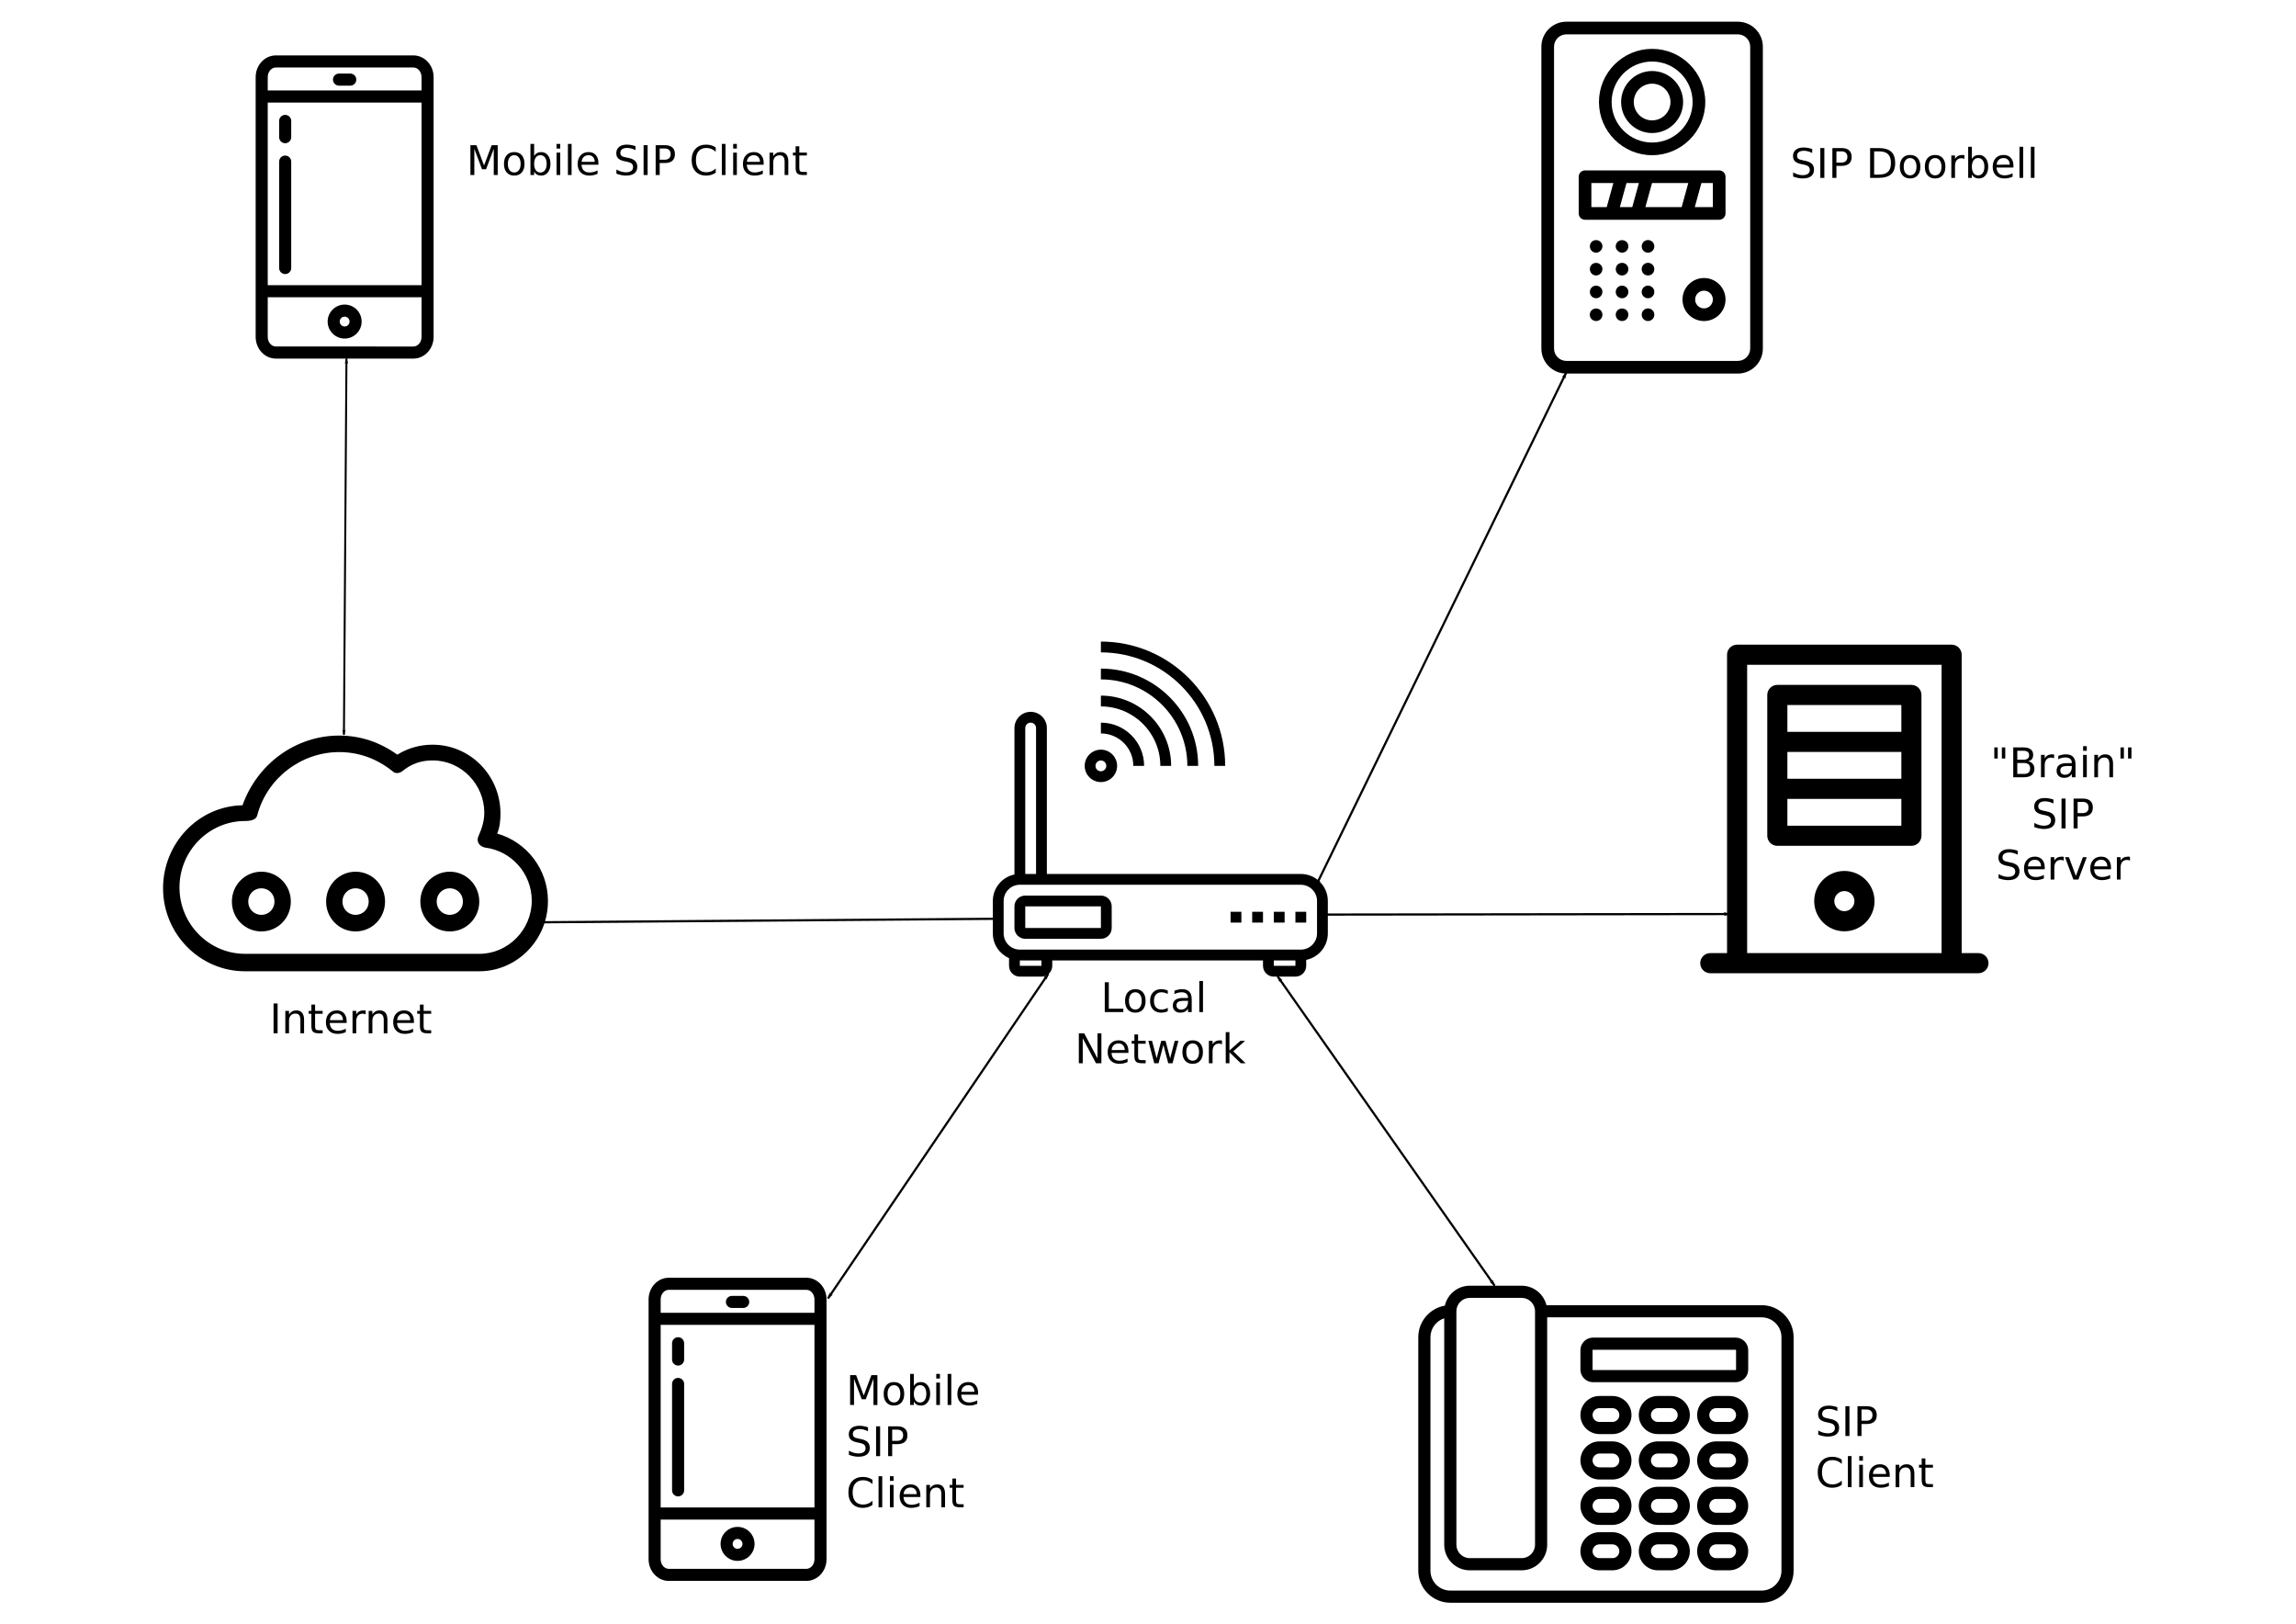 <?xml version="1.0" encoding="UTF-8" standalone="no"?>
<svg
   xmlns:dc="http://purl.org/dc/elements/1.1/"
   xmlns:cc="http://creativecommons.org/ns#"
   xmlns:rdf="http://www.w3.org/1999/02/22-rdf-syntax-ns#"
   xmlns:svg="http://www.w3.org/2000/svg"
   xmlns="http://www.w3.org/2000/svg"
   width="297mm"
   height="210mm"
   viewBox="0 0 297 210"
   version="1.1"
   id="svg8">
  <defs
     id="defs2">
    <marker
       style="overflow:visible"
       id="marker4045"
       refX="0"
       refY="0"
       orient="auto">
      <path
         transform="matrix(0.8,0,0,0.8,10,0)"
         style="fill:#000000;fill-opacity:1;fill-rule:evenodd;stroke:#000000;stroke-width:1pt;stroke-opacity:1"
         d="M 0,0 5,-5 -12.5,0 5,5 Z"
         id="path4043" />
    </marker>
    <marker
       style="overflow:visible"
       id="marker3951"
       refX="0"
       refY="0"
       orient="auto">
      <path
         transform="matrix(-0.8,0,0,-0.8,-10,0)"
         style="fill:#000000;fill-opacity:1;fill-rule:evenodd;stroke:#000000;stroke-width:1pt;stroke-opacity:1"
         d="M 0,0 5,-5 -12.5,0 5,5 Z"
         id="path3949" />
    </marker>
    <marker
       orient="auto"
       refY="0"
       refX="0"
       id="marker3315"
       style="overflow:visible">
      <path
         id="path3313"
         d="M 0,0 5,-5 -12.5,0 5,5 Z"
         style="fill:#000000;fill-opacity:1;fill-rule:evenodd;stroke:#000000;stroke-width:1pt;stroke-opacity:1"
         transform="matrix(-0.8,0,0,-0.8,-10,0)" />
    </marker>
    <marker
       orient="auto"
       refY="0"
       refX="0"
       id="marker3227"
       style="overflow:visible">
      <path
         id="path3225"
         d="M 0,0 5,-5 -12.5,0 5,5 Z"
         style="fill:#000000;fill-opacity:1;fill-rule:evenodd;stroke:#000000;stroke-width:1pt;stroke-opacity:1"
         transform="matrix(0.8,0,0,0.8,10,0)" />
    </marker>
    <marker
       style="overflow:visible"
       id="marker2809"
       refX="0"
       refY="0"
       orient="auto">
      <path
         transform="matrix(0.8,0,0,0.8,10,0)"
         style="fill:#000000;fill-opacity:1;fill-rule:evenodd;stroke:#000000;stroke-width:1pt;stroke-opacity:1"
         d="M 0,0 5,-5 -12.5,0 5,5 Z"
         id="path2807" />
    </marker>
    <marker
       style="overflow:visible"
       id="marker2721"
       refX="0"
       refY="0"
       orient="auto">
      <path
         transform="matrix(-0.8,0,0,-0.8,-10,0)"
         style="fill:#000000;fill-opacity:1;fill-rule:evenodd;stroke:#000000;stroke-width:1pt;stroke-opacity:1"
         d="M 0,0 5,-5 -12.5,0 5,5 Z"
         id="path2719" />
    </marker>
    <marker
       style="overflow:visible"
       id="marker2657"
       refX="0"
       refY="0"
       orient="auto">
      <path
         transform="matrix(-0.8,0,0,-0.8,-10,0)"
         style="fill:#000000;fill-opacity:1;fill-rule:evenodd;stroke:#000000;stroke-width:1pt;stroke-opacity:1"
         d="M 0,0 5,-5 -12.5,0 5,5 Z"
         id="path2655" />
    </marker>
    <marker
       style="overflow:visible"
       id="marker2599"
       refX="0"
       refY="0"
       orient="auto">
      <path
         transform="matrix(-0.8,0,0,-0.8,-10,0)"
         style="fill:#000000;fill-opacity:1;fill-rule:evenodd;stroke:#000000;stroke-width:1pt;stroke-opacity:1"
         d="M 0,0 5,-5 -12.5,0 5,5 Z"
         id="path2597" />
    </marker>
    <marker
       orient="auto"
       refY="0"
       refX="0"
       id="marker2525"
       style="overflow:visible">
      <path
         id="path2523"
         d="M 0,0 5,-5 -12.5,0 5,5 Z"
         style="fill:#000000;fill-opacity:1;fill-rule:evenodd;stroke:#000000;stroke-width:1pt;stroke-opacity:1"
         transform="matrix(-0.8,0,0,-0.8,-10,0)" />
    </marker>
    <marker
       orient="auto"
       refY="0"
       refX="0"
       id="marker2473"
       style="overflow:visible">
      <path
         id="path2471"
         d="M 0,0 5,-5 -12.5,0 5,5 Z"
         style="fill:#000000;fill-opacity:1;fill-rule:evenodd;stroke:#000000;stroke-width:1pt;stroke-opacity:1"
         transform="matrix(0.8,0,0,0.8,10,0)" />
    </marker>
    <marker
       style="overflow:visible"
       id="marker2335"
       refX="0"
       refY="0"
       orient="auto">
      <path
         transform="matrix(-0.8,0,0,-0.8,-10,0)"
         style="fill:#000000;fill-opacity:1;fill-rule:evenodd;stroke:#000000;stroke-width:1pt;stroke-opacity:1"
         d="M 0,0 5,-5 -12.5,0 5,5 Z"
         id="path2333" />
    </marker>
    <marker
       style="overflow:visible"
       id="marker2295"
       refX="0"
       refY="0"
       orient="auto">
      <path
         transform="matrix(0.8,0,0,0.8,10,0)"
         style="fill:#000000;fill-opacity:1;fill-rule:evenodd;stroke:#000000;stroke-width:1pt;stroke-opacity:1"
         d="M 0,0 5,-5 -12.5,0 5,5 Z"
         id="path2293" />
    </marker>
    <marker
       orient="auto"
       refY="0"
       refX="0"
       id="Arrow1Lend"
       style="overflow:visible">
      <path
         id="path1986"
         d="M 0,0 5,-5 -12.5,0 5,5 Z"
         style="fill:#000000;fill-opacity:1;fill-rule:evenodd;stroke:#000000;stroke-width:1pt;stroke-opacity:1"
         transform="matrix(-0.8,0,0,-0.8,-10,0)" />
    </marker>
    <marker
       orient="auto"
       refY="0"
       refX="0"
       id="Arrow1Lstart"
       style="overflow:visible">
      <path
         id="path1983"
         d="M 0,0 5,-5 -12.5,0 5,5 Z"
         style="fill:#000000;fill-opacity:1;fill-rule:evenodd;stroke:#000000;stroke-width:1pt;stroke-opacity:1"
         transform="matrix(0.8,0,0,0.8,10,0)" />
    </marker>
  </defs>
  <g
     id="layer1">
    <g
       transform="matrix(1.07,0,0,1.07,-16.1,-11.884)"
       id="g1470">
      <path
         id="path1158"
         d="M 56.931,54.437 56.625,99.925"
         style="display:inline;fill:none;fill-rule:evenodd;stroke:#000000;stroke-width:0.237;stroke-linecap:butt;stroke-linejoin:miter;stroke-miterlimit:4;stroke-dasharray:none;stroke-opacity:1;marker-start:url(#Arrow1Lstart);marker-end:url(#Arrow1Lend)" />
      <path
         id="path2289"
         d="m 79.674,122.591 56.14,-0.431"
         style="display:inline;fill:none;fill-rule:evenodd;stroke:#000000;stroke-width:0.265px;stroke-linecap:butt;stroke-linejoin:miter;stroke-opacity:1;marker-start:url(#marker2295);marker-end:url(#marker2335)" />
      <path
         id="path2463"
         d="m 174.748,121.654 49.407,-0.065"
         style="display:inline;fill:none;fill-rule:evenodd;stroke:#000000;stroke-width:0.265px;stroke-linecap:butt;stroke-linejoin:miter;stroke-opacity:1;marker-start:url(#marker2473);marker-end:url(#marker2525)" />
      <path
         id="path2595"
         d="M 204.379,56.162 174.155,118.134"
         style="display:inline;fill:none;fill-rule:evenodd;stroke:#000000;stroke-width:0.265px;stroke-linecap:butt;stroke-linejoin:miter;stroke-opacity:1;marker-start:url(#marker2809);marker-end:url(#marker2721)" />
      <path
         id="path2895"
         d="m 169.498,129.117 26.233,37.39"
         style="fill:none;fill-rule:evenodd;stroke:#000000;stroke-width:0.265px;stroke-linecap:butt;stroke-linejoin:miter;stroke-opacity:1;marker-start:url(#marker3227);marker-end:url(#marker3315)" />
      <path
         id="path3947"
         d="m 115.146,168.047 26.625,-39.225"
         style="fill:none;fill-rule:evenodd;stroke:#000000;stroke-width:0.265px;stroke-linecap:butt;stroke-linejoin:miter;stroke-opacity:1;marker-start:url(#marker4045);marker-end:url(#marker3951)" />
      <g
         id="g1190">
        <g
           id="g236"
           transform="matrix(0.073,0,0,0.073,85.89,165.55)">
          <g
             id="g234">
            <path
               id="path224"
               d="m 103.656,466.086 c 0,19.803 15,35.914 33.438,35.914 h 227.813 c 18.438,0 33.438,-16.111 33.438,-35.914 V 35.914 C 398.345,16.111 383.345,0 364.907,0 H 137.094 c -18.438,0 -33.438,16.111 -33.438,35.914 z m 20,-388.039 h 254.688 v 302.37 H 123.656 Z m 0,-42.133 C 123.656,27.139 129.684,20 137.094,20 h 227.813 c 7.409,0 13.438,7.139 13.438,15.914 V 58.047 H 123.656 Z m 254.688,430.172 c 0,8.775 -6.028,15.914 -13.438,15.914 H 137.094 c -7.41,0 -13.438,-7.139 -13.438,-15.914 v -65.669 h 254.688 z" />
            <path
               id="path226"
               d="m 251,468.83 c 15.517,0 28.14,-12.623 28.14,-28.14 0,-15.517 -12.623,-28.14 -28.14,-28.14 -15.516,0 -28.14,12.623 -28.14,28.14 0,15.517 12.624,28.14 28.14,28.14 z m 0,-36.279 c 4.488,0 8.14,3.651 8.14,8.14 0,4.489 -3.651,8.14 -8.14,8.14 -4.489,0 -8.14,-3.651 -8.14,-8.14 0,-4.489 3.652,-8.14 8.14,-8.14 z" />
            <path
               id="path228"
               d="m 260.329,30.061 h -18.658 c -5.523,0 -10,4.478 -10,10 0,5.522 4.477,10 10,10 h 18.658 c 5.522,0 10,-4.478 10,-10 0,-5.522 -4.477,-10 -10,-10 z" />
            <path
               id="path230"
               d="m 152.527,165.85 c -5.523,0 -10,4.478 -10,10 v 176.215 c 0,5.522 4.477,10 10,10 5.523,0 10,-4.478 10,-10 V 175.85 c 0,-5.523 -4.477,-10 -10,-10 z" />
            <path
               id="path232"
               d="m 152.527,98.473 c -5.523,0 -10,4.478 -10,10 v 26.951 c 0,5.522 4.477,10 10,10 5.523,0 10,-4.478 10,-10 v -26.951 c 0,-5.523 -4.477,-10 -10,-10 z" />
          </g>
        </g>
        <g
           id="flowRoot4155"
           style="font-size:18.667px;font-family:sans-serif"
           transform="matrix(0.265,0,0,0.265,235.189,48.339)"
           aria-label="       Mobile
       SIP
       Client
    ">
          <path
             id="path1472"
             d="m -442.905,486.742 h 2.743 l 3.473,9.26 3.491,-9.26 h 2.743 v 13.608 h -1.796 V 488.4 l -3.509,9.333 h -1.85 l -3.509,-9.333 v 11.949 h -1.786 z" />
          <path
             id="path1474"
             d="m -422.907,491.317 q -1.349,0 -2.133,1.057 -0.784,1.048 -0.784,2.88 0,1.832 0.775,2.889 0.784,1.048 2.142,1.048 1.34,0 2.124,-1.057 0.784,-1.057 0.784,-2.88 0,-1.814 -0.784,-2.871 -0.784,-1.066 -2.124,-1.066 z m 0,-1.422 q 2.188,0 3.436,1.422 1.249,1.422 1.249,3.938 0,2.507 -1.249,3.938 -1.249,1.422 -3.436,1.422 -2.197,0 -3.445,-1.422 -1.24,-1.431 -1.24,-3.938 0,-2.516 1.24,-3.938 1.249,-1.422 3.445,-1.422 z" />
          <path
             id="path1476"
             d="m -408.124,495.255 q 0,-1.85 -0.766,-2.898 -0.757,-1.057 -2.087,-1.057 -1.331,0 -2.096,1.057 -0.757,1.048 -0.757,2.898 0,1.85 0.757,2.908 0.766,1.048 2.096,1.048 1.331,0 2.087,-1.048 0.766,-1.057 0.766,-2.908 z m -5.706,-3.564 q 0.529,-0.911 1.331,-1.349 0.811,-0.447 1.932,-0.447 1.859,0 3.017,1.477 1.167,1.477 1.167,3.883 0,2.406 -1.167,3.883 -1.158,1.477 -3.017,1.477 -1.121,0 -1.932,-0.438 -0.802,-0.447 -1.331,-1.358 v 1.531 h -1.686 v -14.182 h 1.686 z" />
          <path
             id="path1478"
             d="m -403.603,490.141 h 1.677 v 10.208 h -1.677 z m 0,-3.974 h 1.677 v 2.124 h -1.677 z" />
          <path
             id="path1480"
             d="m -398.426,486.167 h 1.677 v 14.182 h -1.677 z" />
          <path
             id="path1482"
             d="m -384.517,494.826 v 0.82 h -7.711 q 0.109,1.732 1.039,2.643 0.939,0.902 2.607,0.902 0.966,0 1.868,-0.237 0.911,-0.237 1.805,-0.711 v 1.586 q -0.902,0.383 -1.85,0.583 -0.948,0.201 -1.923,0.201 -2.443,0 -3.874,-1.422 -1.422,-1.422 -1.422,-3.846 0,-2.507 1.349,-3.974 1.358,-1.477 3.655,-1.477 2.06,0 3.254,1.331 1.203,1.322 1.203,3.6 z m -1.677,-0.492 q -0.018,-1.376 -0.775,-2.197 -0.747,-0.82 -1.987,-0.82 -1.404,0 -2.251,0.793 -0.839,0.793 -0.966,2.233 z" />
          <path
             id="path1484"
             d="m -434.747,510.522 v 1.796 q -1.048,-0.501 -1.978,-0.747 -0.93,-0.246 -1.796,-0.246 -1.504,0 -2.324,0.583 -0.811,0.583 -0.811,1.659 0,0.902 0.538,1.367 0.547,0.456 2.06,0.738 l 1.112,0.228 q 2.06,0.392 3.035,1.385 0.984,0.984 0.984,2.643 0,1.978 -1.331,2.999 -1.322,1.021 -3.883,1.021 -0.966,0 -2.06,-0.219 -1.085,-0.219 -2.251,-0.647 v -1.896 q 1.121,0.629 2.197,0.948 1.076,0.319 2.115,0.319 1.577,0 2.434,-0.62 0.857,-0.62 0.857,-1.768 0,-1.003 -0.62,-1.568 -0.611,-0.565 -2.014,-0.848 l -1.121,-0.219 q -2.06,-0.41 -2.98,-1.285 -0.921,-0.875 -0.921,-2.434 0,-1.805 1.267,-2.844 1.276,-1.039 3.509,-1.039 0.957,0 1.951,0.173 0.993,0.173 2.033,0.52 z" />
          <path
             id="path1486"
             d="m -431.056,510.075 h 1.841 v 13.608 h -1.841 z" />
          <path
             id="path1488"
             d="m -423.71,511.588 v 5.113 h 2.315 q 1.285,0 1.987,-0.665 0.702,-0.665 0.702,-1.896 0,-1.221 -0.702,-1.887 -0.702,-0.665 -1.987,-0.665 z m -1.841,-1.513 h 4.156 q 2.288,0 3.454,1.039 1.176,1.03 1.176,3.026 0,2.014 -1.176,3.044 -1.167,1.03 -3.454,1.03 h -2.315 v 5.469 h -1.841 z" />
          <path
             id="path1490"
             d="m -432.715,534.456 v 1.941 q -0.93,-0.866 -1.987,-1.294 -1.048,-0.428 -2.233,-0.428 -2.333,0 -3.573,1.431 -1.24,1.422 -1.24,4.12 0,2.689 1.24,4.12 1.24,1.422 3.573,1.422 1.185,0 2.233,-0.428 1.057,-0.428 1.987,-1.294 v 1.923 q -0.966,0.656 -2.051,0.984 -1.076,0.328 -2.279,0.328 -3.09,0 -4.867,-1.887 -1.777,-1.896 -1.777,-5.168 0,-3.281 1.777,-5.168 1.777,-1.896 4.867,-1.896 1.221,0 2.297,0.328 1.085,0.319 2.033,0.966 z" />
          <path
             id="path1492"
             d="m -429.926,532.834 h 1.677 v 14.182 h -1.677 z" />
          <path
             id="path1494"
             d="m -424.749,536.808 h 1.677 v 10.208 h -1.677 z m 0,-3.974 h 1.677 v 2.124 h -1.677 z" />
          <path
             id="path1496"
             d="m -410.84,541.493 v 0.82 h -7.711 q 0.109,1.732 1.039,2.643 0.939,0.902 2.607,0.902 0.966,0 1.868,-0.237 0.911,-0.237 1.805,-0.711 v 1.586 q -0.902,0.383 -1.85,0.583 -0.948,0.201 -1.923,0.201 -2.443,0 -3.874,-1.422 -1.422,-1.422 -1.422,-3.846 0,-2.507 1.349,-3.974 1.358,-1.477 3.655,-1.477 2.06,0 3.254,1.331 1.203,1.322 1.203,3.6 z m -1.677,-0.492 q -0.018,-1.376 -0.775,-2.197 -0.747,-0.82 -1.987,-0.82 -1.404,0 -2.251,0.793 -0.839,0.793 -0.966,2.233 z" />
          <path
             id="path1498"
             d="m -399.601,540.855 v 6.161 h -1.677 v -6.107 q 0,-1.449 -0.565,-2.169 -0.565,-0.72 -1.695,-0.72 -1.358,0 -2.142,0.866 -0.784,0.866 -0.784,2.361 v 5.77 h -1.686 v -10.208 h 1.686 v 1.586 q 0.602,-0.921 1.413,-1.376 0.82,-0.456 1.887,-0.456 1.759,0 2.661,1.094 0.902,1.085 0.902,3.199 z" />
          <path
             id="path1500"
             d="m -394.579,533.91 v 2.898 h 3.454 v 1.303 h -3.454 v 5.542 q 0,1.249 0.337,1.604 0.346,0.355 1.395,0.355 h 1.723 v 1.404 h -1.723 q -1.941,0 -2.68,-0.72 -0.738,-0.729 -0.738,-2.643 v -5.542 h -1.23 v -1.303 h 1.23 v -2.898 z" />
        </g>
      </g>
      <g
         id="g1225">
        <path
           id="path147"
           d="m 254.226,126.311 h -2.026 V 90.245 c 0,-0.671 -0.544,-1.216 -1.216,-1.216 H 225.05 c -0.671,0 -1.216,0.544 -1.216,1.216 v 36.066 h -2.026 c -0.671,0 -1.216,0.544 -1.216,1.216 0,0.671 0.544,1.216 1.216,1.216 h 32.419 c 0.671,0 1.216,-0.544 1.216,-1.216 0,-0.671 -0.544,-1.216 -1.216,-1.216 z m -4.457,0 h -23.504 V 91.461 h 23.504 z M 229.913,113.344 h 16.209 c 0.671,0 1.216,-0.544 1.216,-1.216 V 95.108 c 0,-0.671 -0.544,-1.216 -1.216,-1.216 h -16.209 c -0.671,0 -1.216,0.544 -1.216,1.216 V 112.128 c 0,0.671 0.544,1.216 1.216,1.216 z m 1.216,-17.02 h 13.778 v 3.242 h -13.778 z m 0,5.673 h 13.778 v 3.242 h -13.778 z m 0,5.673 h 13.778 v 3.242 h -13.778 z m 6.889,8.712 c -2.011,0 -3.647,1.636 -3.647,3.647 0,2.011 1.636,3.647 3.647,3.647 2.011,0 3.647,-1.636 3.647,-3.647 0,-2.011 -1.636,-3.647 -3.647,-3.647 z m 0,4.863 c -0.67,0 -1.216,-0.545 -1.216,-1.216 0,-0.67 0.545,-1.216 1.216,-1.216 h 1.6e-4 c 0.67,0 1.216,0.545 1.216,1.216 0,0.67 -0.545,1.216 -1.216,1.216 z"
           style="stroke-width:0.081" />
        <g
           id="flowRoot4155-8"
           style="font-size:18.667px;font-family:sans-serif;text-align:center;text-anchor:middle"
           transform="matrix(0.265,0,0,0.265,379.093,-33.721)"
           aria-label="             &quot;Brain&quot;
SIP
Server
    ">
          <path
             id="path1503"
             d="m -462.406,510.075 v 5.059 h -1.549 v -5.059 z m 3.445,0 v 5.059 h -1.549 v -5.059 z" />
          <path
             id="path1505"
             d="m -453.474,517.184 v 4.986 h 2.953 q 1.486,0 2.197,-0.611 0.72,-0.62 0.72,-1.887 0,-1.276 -0.72,-1.878 -0.711,-0.611 -2.197,-0.611 z m 0,-5.596 v 4.102 h 2.725 q 1.349,0 2.005,-0.501 0.665,-0.51 0.665,-1.549 0,-1.03 -0.665,-1.54 -0.656,-0.51 -2.005,-0.51 z m -1.841,-1.513 h 4.703 q 2.105,0 3.245,0.875 1.139,0.875 1.139,2.488 0,1.249 -0.583,1.987 -0.583,0.738 -1.714,0.921 1.358,0.292 2.105,1.221 0.757,0.921 0.757,2.306 0,1.823 -1.24,2.816 -1.24,0.993 -3.527,0.993 h -4.885 z" />
          <path
             id="path1507"
             d="m -436.675,515.042 q -0.283,-0.164 -0.62,-0.237 -0.328,-0.082 -0.729,-0.082 -1.422,0 -2.188,0.93 -0.757,0.921 -0.757,2.652 v 5.378 h -1.686 v -10.208 h 1.686 v 1.586 q 0.529,-0.93 1.376,-1.376 0.848,-0.456 2.06,-0.456 0.173,0 0.383,0.027 0.21,0.018 0.465,0.064 z" />
          <path
             id="path1509"
             d="m -430.259,518.551 q -2.033,0 -2.816,0.465 -0.784,0.465 -0.784,1.586 0,0.893 0.583,1.422 0.592,0.52 1.604,0.52 1.395,0 2.233,-0.984 0.848,-0.993 0.848,-2.634 v -0.374 z m 3.345,-0.693 v 5.824 h -1.677 v -1.549 q -0.574,0.93 -1.431,1.376 -0.857,0.438 -2.096,0.438 -1.568,0 -2.497,-0.875 -0.921,-0.884 -0.921,-2.361 0,-1.723 1.148,-2.598 1.158,-0.875 3.445,-0.875 h 2.352 v -0.164 q 0,-1.158 -0.766,-1.786 -0.757,-0.638 -2.133,-0.638 -0.875,0 -1.704,0.21 -0.829,0.21 -1.595,0.629 v -1.549 q 0.921,-0.355 1.786,-0.529 0.866,-0.182 1.686,-0.182 2.215,0 3.309,1.148 1.094,1.148 1.094,3.482 z" />
          <path
             id="path1511"
             d="m -423.45,513.475 h 1.677 v 10.208 h -1.677 z m 0,-3.974 h 1.677 v 2.124 h -1.677 z" />
          <path
             id="path1513"
             d="m -409.787,517.522 v 6.161 h -1.677 v -6.107 q 0,-1.449 -0.565,-2.169 -0.565,-0.72 -1.695,-0.72 -1.358,0 -2.142,0.866 -0.784,0.866 -0.784,2.361 v 5.77 h -1.686 v -10.208 h 1.686 v 1.586 q 0.602,-0.921 1.413,-1.376 0.82,-0.456 1.887,-0.456 1.759,0 2.661,1.094 0.902,1.085 0.902,3.199 z" />
          <path
             id="path1515"
             d="m -404.838,510.075 v 5.059 h -1.549 v -5.059 z m 3.445,0 v 5.059 h -1.549 v -5.059 z" />
          <path
             id="path1517"
             d="m -436.985,533.855 v 1.796 q -1.048,-0.501 -1.978,-0.747 -0.93,-0.246 -1.796,-0.246 -1.504,0 -2.324,0.583 -0.811,0.583 -0.811,1.659 0,0.902 0.538,1.367 0.547,0.456 2.06,0.738 l 1.112,0.228 q 2.06,0.392 3.035,1.385 0.984,0.984 0.984,2.643 0,1.978 -1.331,2.999 -1.322,1.021 -3.883,1.021 -0.966,0 -2.06,-0.219 -1.085,-0.219 -2.251,-0.647 v -1.896 q 1.121,0.629 2.197,0.948 1.076,0.319 2.115,0.319 1.577,0 2.434,-0.62 0.857,-0.62 0.857,-1.768 0,-1.003 -0.62,-1.568 -0.611,-0.565 -2.014,-0.848 l -1.121,-0.219 q -2.06,-0.41 -2.98,-1.285 -0.921,-0.875 -0.921,-2.434 0,-1.805 1.267,-2.844 1.276,-1.039 3.509,-1.039 0.957,0 1.951,0.173 0.994,0.173 2.033,0.52 z" />
          <path
             id="path1519"
             d="m -433.294,533.408 h 1.841 v 13.608 h -1.841 z" />
          <path
             id="path1521"
             d="m -425.948,534.921 v 5.113 h 2.315 q 1.285,0 1.987,-0.665 0.702,-0.665 0.702,-1.896 0,-1.221 -0.702,-1.887 -0.702,-0.665 -1.987,-0.665 z m -1.841,-1.513 h 4.156 q 2.288,0 3.454,1.039 1.176,1.03 1.176,3.026 0,2.014 -1.176,3.044 -1.167,1.03 -3.454,1.03 h -2.315 v 5.469 h -1.841 z" />
          <path
             id="path1523"
             d="m -453.3,557.188 v 1.796 q -1.048,-0.501 -1.978,-0.747 -0.93,-0.246 -1.796,-0.246 -1.504,0 -2.324,0.583 -0.811,0.583 -0.811,1.659 0,0.902 0.538,1.367 0.547,0.456 2.06,0.738 l 1.112,0.228 q 2.06,0.392 3.035,1.385 0.984,0.984 0.984,2.643 0,1.978 -1.331,2.999 -1.322,1.021 -3.883,1.021 -0.966,0 -2.06,-0.219 -1.085,-0.219 -2.251,-0.647 v -1.896 q 1.121,0.629 2.197,0.948 1.076,0.319 2.115,0.319 1.577,0 2.434,-0.62 0.857,-0.62 0.857,-1.768 0,-1.003 -0.62,-1.568 -0.611,-0.565 -2.014,-0.848 l -1.121,-0.219 q -2.06,-0.41 -2.98,-1.285 -0.921,-0.875 -0.921,-2.434 0,-1.805 1.267,-2.844 1.276,-1.039 3.509,-1.039 0.957,0 1.951,0.173 0.993,0.173 2.033,0.52 z" />
          <path
             id="path1525"
             d="m -440.95,564.826 v 0.82 h -7.711 q 0.109,1.732 1.039,2.643 0.939,0.902 2.607,0.902 0.966,0 1.868,-0.237 0.911,-0.237 1.805,-0.711 v 1.586 q -0.902,0.383 -1.85,0.583 -0.948,0.201 -1.923,0.201 -2.443,0 -3.874,-1.422 -1.422,-1.422 -1.422,-3.846 0,-2.507 1.349,-3.974 1.358,-1.477 3.655,-1.477 2.06,0 3.254,1.331 1.203,1.322 1.203,3.6 z m -1.677,-0.492 q -0.018,-1.376 -0.775,-2.197 -0.747,-0.82 -1.987,-0.82 -1.404,0 -2.251,0.793 -0.839,0.793 -0.966,2.233 z" />
          <path
             id="path1527"
             d="m -432.282,561.709 q -0.283,-0.164 -0.62,-0.237 -0.328,-0.082 -0.729,-0.082 -1.422,0 -2.188,0.93 -0.757,0.921 -0.757,2.652 v 5.378 h -1.686 v -10.208 h 1.686 v 1.586 q 0.529,-0.93 1.376,-1.376 0.848,-0.456 2.06,-0.456 0.173,0 0.383,0.027 0.21,0.018 0.465,0.064 z" />
          <path
             id="path1529"
             d="m -431.708,560.141 h 1.777 l 3.19,8.568 3.19,-8.568 h 1.777 l -3.828,10.208 h -2.279 z" />
          <path
             id="path1531"
             d="m -410.726,564.826 v 0.82 h -7.711 q 0.109,1.732 1.039,2.643 0.939,0.902 2.607,0.902 0.966,0 1.869,-0.237 0.911,-0.237 1.805,-0.711 v 1.586 q -0.902,0.383 -1.85,0.583 -0.948,0.201 -1.923,0.201 -2.443,0 -3.874,-1.422 -1.422,-1.422 -1.422,-3.846 0,-2.507 1.349,-3.974 1.358,-1.477 3.655,-1.477 2.06,0 3.254,1.331 1.203,1.322 1.203,3.6 z m -1.677,-0.492 q -0.018,-1.376 -0.775,-2.197 -0.747,-0.82 -1.987,-0.82 -1.404,0 -2.251,0.793 -0.839,0.793 -0.966,2.233 z" />
          <path
             id="path1533"
             d="m -402.058,561.709 q -0.283,-0.164 -0.62,-0.237 -0.328,-0.082 -0.729,-0.082 -1.422,0 -2.188,0.93 -0.757,0.921 -0.757,2.652 v 5.378 h -1.686 v -10.208 h 1.686 v 1.586 q 0.529,-0.93 1.376,-1.376 0.848,-0.456 2.06,-0.456 0.173,0 0.383,0.027 0.21,0.018 0.465,0.064 z" />
        </g>
      </g>
      <g
         id="flowRoot4155-3"
         style="font-size:18.667px;font-family:sans-serif"
         transform="matrix(0.265,0,0,0.265,365.336,-111.42)"
         aria-label="           " />
      <g
         id="flowRoot4155-7"
         style="font-size:18.667px;font-family:sans-serif"
         transform="matrix(0.265,0,0,0.265,379.699,-132.587)"
         aria-label="           " />
      <g
         id="g1250">
        <g
           id="g406"
           transform="matrix(0.102,0,0,0.102,193.51,13.729)">
          <path
             id="path372"
             d="M 310.099,0 H 106.882 C 90.541,0 77.246,13.294 77.246,29.635 v 357.709 c 0,16.341 13.295,29.636 29.636,29.636 h 203.217 c 16.341,0 29.635,-13.294 29.635,-29.636 V 29.635 C 339.734,13.294 326.44,0 310.099,0 Z m 14.635,387.344 c 0,8.07 -6.565,14.636 -14.635,14.636 H 106.882 c -8.07,0 -14.636,-6.565 -14.636,-14.636 V 29.635 C 92.246,21.565 98.811,15 106.882,15 h 203.217 c 8.069,0 14.635,6.565 14.635,14.635 z" />
          <path
             id="path374"
             d="M 287.987,176.216 H 128.994 c -4.143,0 -7.5,3.358 -7.5,7.5 v 43.498 c 0,4.142 3.357,7.5 7.5,7.5 h 158.992 c 4.143,0 7.5,-3.358 7.5,-7.5 v -43.498 c 0.001,-4.142 -3.357,-7.5 -7.499,-7.5 z m -79.61,15 h 42.978 l -7.862,28.498 h -42.978 z m -23.421,28.498 H 170.25 l 7.862,-28.498 h 14.705 z m -48.462,-28.498 h 26.058 l -7.862,28.498 h -18.197 v -28.498 z m 143.993,28.498 h -21.434 l 7.862,-28.498 h 13.573 v 28.498 z" />
          <path
             id="path376"
             d="m 208.49,158.193 c 34.736,0 62.997,-28.261 62.997,-62.998 0,-34.737 -28.261,-62.997 -62.997,-62.997 -34.736,0 -62.997,28.26 -62.997,62.997 0,34.737 28.261,62.998 62.997,62.998 z m 0,-110.995 c 26.466,0 47.997,21.531 47.997,47.997 0,26.466 -21.531,47.998 -47.997,47.998 -26.466,0 -47.997,-21.532 -47.997,-47.998 0,-26.466 21.532,-47.997 47.997,-47.997 z" />
          <path
             id="path378"
             d="m 208.49,131.944 c 20.263,0 36.748,-16.485 36.748,-36.749 0,-20.264 -16.485,-36.749 -36.748,-36.749 -20.264,0 -36.749,16.485 -36.749,36.749 0,20.264 16.486,36.749 36.749,36.749 z m 0,-58.497 c 11.992,0 21.748,9.756 21.748,21.749 0,11.993 -9.756,21.749 -21.748,21.749 -11.992,0 -21.749,-9.756 -21.749,-21.749 0,-11.993 9.757,-21.749 21.749,-21.749 z" />
          <path
             id="path380"
             d="m 207.774,259.999 c -2.924,-1.972 -6.972,-1.555 -9.461,0.93 -2.046,2.042 -2.732,5.176 -1.735,7.885 1.094,2.975 4.039,5.001 7.22,4.92 3.164,-0.081 5.984,-2.208 6.953,-5.212 1.002,-3.109 -0.203,-6.74 -2.977,-8.523 -0.401,-0.27 0.42,0.27 0,0 z" />
          <path
             id="path382"
             d="m 210.543,290.369 c -1.197,-2.83 -4.025,-4.703 -7.112,-4.628 -3.152,0.076 -5.926,2.171 -6.931,5.143 -0.992,2.935 0.028,6.337 2.473,8.242 2.553,1.989 6.102,2.114 8.801,0.343 2.976,-1.953 4.075,-5.829 2.769,-9.1 -0.19,-0.451 0.18,0.45 0,0 z" />
          <path
             id="path384"
             d="m 210.543,317.369 c -1.122,-2.711 -3.807,-4.557 -6.744,-4.628 -3.213,-0.077 -6.148,1.958 -7.24,4.969 -1.087,2.998 -0.073,6.481 2.445,8.434 2.627,2.037 6.319,2.091 9.017,0.157 2.803,-2.008 3.788,-5.762 2.522,-8.932 -0.19,-0.46 0.18,0.45 0,0 z" />
          <path
             id="path386"
             d="m 207.774,340.999 c -2.83,-1.908 -6.749,-1.59 -9.251,0.725 -2.116,1.958 -2.93,5.057 -2.046,7.799 1.009,3.131 4.027,5.282 7.321,5.202 3.165,-0.077 5.983,-2.194 6.953,-5.202 1.002,-3.11 -0.203,-6.741 -2.977,-8.524 -0.401,-0.27 0.42,0.27 0,0 z" />
          <path
             id="path388"
             d="m 179.793,263.369 c -2.609,-6.169 -11.689,-6.008 -13.983,0.341 -2.321,6.425 4.861,12.388 10.759,9.046 3.228,-1.83 4.677,-5.952 3.224,-9.387 z" />
          <path
             id="path390"
             d="m 179.793,290.369 c -0.378,-0.913 -0.933,-1.732 -1.62,-2.44 -2.926,-2.849 -7.692,-2.907 -10.61,0 -2.66,2.651 -2.893,6.998 -0.586,9.947 2.149,2.747 6.061,3.622 9.183,2.097 3.489,-1.704 5.155,-6.007 3.633,-9.604 -0.19,-0.46 0.191,0.45 0,0 z" />
          <path
             id="path392"
             d="m 179.793,317.369 c -0.378,-0.913 -0.933,-1.732 -1.62,-2.44 -2.927,-2.849 -7.691,-2.907 -10.61,0 -2.588,2.577 -2.89,6.756 -0.763,9.712 2.169,3.014 6.383,3.946 9.635,2.191 3.315,-1.791 4.834,-5.974 3.358,-9.463 -0.19,-0.46 0.191,0.45 0,0 z" />
          <path
             id="path394"
             d="m 179.793,344.358 c -2.542,-6.004 -11.328,-6.057 -13.85,0 -1.227,2.948 -0.399,6.471 2.027,8.551 2.391,2.05 5.86,2.393 8.598,0.841 3.25,-1.84 4.652,-5.941 3.225,-9.392 -0.19,-0.449 0.191,0.461 0,0 z" />
          <path
             id="path396"
             d="m 149.043,263.369 c -2.06,-4.87 -8.452,-6.108 -12.23,-2.44 -3.992,4.112 -2.102,11.156 3.483,12.581 5.817,1.485 11.104,-4.57 8.747,-10.141 z" />
          <path
             id="path398"
             d="m 149.043,290.369 c -2.064,-4.879 -8.448,-6.112 -12.23,-2.44 -3.997,4.118 -2.096,11.145 3.483,12.577 5.816,1.493 11.103,-4.567 8.747,-10.137 z" />
          <path
             id="path400"
             d="m 149.043,317.369 c -2.029,-4.902 -8.469,-6.091 -12.23,-2.44 -4.107,4.231 -1.964,11.462 3.841,12.66 5.728,1.181 10.679,-4.808 8.389,-10.22 -0.19,-0.46 0.191,0.45 0,0 z" />
          <path
             id="path402"
             d="m 149.043,344.369 c -2.538,-6.131 -11.523,-6.007 -13.916,0.171 -1.131,2.918 -0.286,6.331 2.094,8.37 2.389,2.048 5.861,2.393 8.598,0.841 3.228,-1.829 4.678,-5.945 3.224,-9.382 -0.19,-0.46 0.191,0.45 0,0 z" />
          <path
             id="path404"
             d="m 269.988,303.735 c -14.061,0 -25.499,11.439 -25.499,25.499 0,14.06 11.438,25.499 25.499,25.499 14.061,0 25.499,-11.439 25.499,-25.499 0,-14.06 -11.439,-25.499 -25.499,-25.499 z m 0,35.998 c -5.789,0 -10.499,-4.71 -10.499,-10.499 0,-5.789 4.71,-10.499 10.499,-10.499 5.789,0 10.499,4.71 10.499,10.499 0,5.789 -4.71,10.499 -10.499,10.499 z" />
        </g>
        <g
           id="flowRoot4155-31"
           style="font-size:18.667px;font-family:sans-serif"
           transform="matrix(0.265,0,0,0.265,338.316,-99.986)"
           aria-label="              SIP Doorbell
       
    ">
          <path
             id="path1538"
             d="m -393.148,487.188 v 1.796 q -1.048,-0.501 -1.978,-0.747 -0.93,-0.246 -1.796,-0.246 -1.504,0 -2.324,0.583 -0.811,0.583 -0.811,1.659 0,0.902 0.538,1.367 0.547,0.456 2.06,0.738 l 1.112,0.228 q 2.06,0.392 3.035,1.385 0.984,0.984 0.984,2.643 0,1.978 -1.331,2.999 -1.322,1.021 -3.883,1.021 -0.966,0 -2.06,-0.219 -1.085,-0.219 -2.251,-0.647 v -1.896 q 1.121,0.629 2.197,0.948 1.076,0.319 2.115,0.319 1.577,0 2.434,-0.62 0.857,-0.62 0.857,-1.768 0,-1.003 -0.62,-1.568 -0.611,-0.565 -2.014,-0.848 l -1.121,-0.219 q -2.06,-0.41 -2.98,-1.285 -0.921,-0.875 -0.921,-2.434 0,-1.805 1.267,-2.844 1.276,-1.039 3.509,-1.039 0.957,0 1.951,0.173 0.994,0.173 2.033,0.52 z" />
          <path
             id="path1540"
             d="m -389.457,486.742 h 1.841 v 13.608 h -1.841 z" />
          <path
             id="path1542"
             d="m -382.11,488.255 v 5.113 h 2.315 q 1.285,0 1.987,-0.665 0.702,-0.665 0.702,-1.896 0,-1.221 -0.702,-1.887 -0.702,-0.665 -1.987,-0.665 z m -1.841,-1.513 h 4.156 q 2.288,0 3.454,1.039 1.176,1.03 1.176,3.026 0,2.014 -1.176,3.044 -1.167,1.03 -3.454,1.03 h -2.315 v 5.469 h -1.841 z" />
          <path
             id="path1544"
             d="m -364.902,488.255 v 10.582 h 2.224 q 2.816,0 4.12,-1.276 1.312,-1.276 1.312,-4.029 0,-2.734 -1.312,-4.001 -1.303,-1.276 -4.12,-1.276 z m -1.841,-1.513 h 3.783 q 3.956,0 5.806,1.65 1.85,1.641 1.85,5.141 0,3.518 -1.859,5.168 -1.859,1.65 -5.797,1.65 h -3.783 z" />
          <path
             id="path1546"
             d="m -348.496,491.317 q -1.349,0 -2.133,1.057 -0.784,1.048 -0.784,2.88 0,1.832 0.775,2.889 0.784,1.048 2.142,1.048 1.34,0 2.124,-1.057 0.784,-1.057 0.784,-2.88 0,-1.814 -0.784,-2.871 -0.784,-1.066 -2.124,-1.066 z m 0,-1.422 q 2.188,0 3.436,1.422 1.249,1.422 1.249,3.938 0,2.507 -1.249,3.938 -1.249,1.422 -3.436,1.422 -2.197,0 -3.445,-1.422 -1.24,-1.431 -1.24,-3.938 0,-2.516 1.24,-3.938 1.249,-1.422 3.445,-1.422 z" />
          <path
             id="path1548"
             d="m -337.084,491.317 q -1.349,0 -2.133,1.057 -0.784,1.048 -0.784,2.88 0,1.832 0.775,2.889 0.784,1.048 2.142,1.048 1.34,0 2.124,-1.057 0.784,-1.057 0.784,-2.88 0,-1.814 -0.784,-2.871 -0.784,-1.066 -2.124,-1.066 z m 0,-1.422 q 2.188,0 3.436,1.422 1.249,1.422 1.249,3.938 0,2.507 -1.249,3.938 -1.249,1.422 -3.436,1.422 -2.197,0 -3.445,-1.422 -1.24,-1.431 -1.24,-3.938 0,-2.516 1.24,-3.938 1.249,-1.422 3.445,-1.422 z" />
          <path
             id="path1550"
             d="m -323.713,491.709 q -0.283,-0.164 -0.62,-0.237 -0.328,-0.082 -0.729,-0.082 -1.422,0 -2.188,0.93 -0.757,0.921 -0.757,2.652 v 5.378 h -1.686 v -10.208 h 1.686 v 1.586 q 0.529,-0.93 1.376,-1.376 0.848,-0.456 2.06,-0.456 0.173,0 0.383,0.027 0.21,0.018 0.465,0.064 z" />
          <path
             id="path1552"
             d="m -314.608,495.255 q 0,-1.85 -0.766,-2.898 -0.757,-1.057 -2.087,-1.057 -1.331,0 -2.096,1.057 -0.757,1.048 -0.757,2.898 0,1.85 0.757,2.908 0.766,1.048 2.096,1.048 1.331,0 2.087,-1.048 0.766,-1.057 0.766,-2.908 z m -5.706,-3.564 q 0.529,-0.911 1.331,-1.349 0.811,-0.447 1.932,-0.447 1.859,0 3.017,1.477 1.167,1.477 1.167,3.883 0,2.406 -1.167,3.883 -1.158,1.477 -3.017,1.477 -1.121,0 -1.932,-0.438 -0.802,-0.447 -1.331,-1.358 v 1.531 h -1.686 v -14.182 h 1.686 z" />
          <path
             id="path1554"
             d="m -301.355,494.826 v 0.82 h -7.711 q 0.109,1.732 1.039,2.643 0.939,0.902 2.607,0.902 0.966,0 1.869,-0.237 0.911,-0.237 1.805,-0.711 v 1.586 q -0.902,0.383 -1.85,0.583 -0.948,0.201 -1.923,0.201 -2.443,0 -3.874,-1.422 -1.422,-1.422 -1.422,-3.846 0,-2.507 1.349,-3.974 1.358,-1.477 3.655,-1.477 2.06,0 3.254,1.331 1.203,1.322 1.203,3.6 z m -1.677,-0.492 q -0.018,-1.376 -0.775,-2.197 -0.747,-0.82 -1.987,-0.82 -1.404,0 -2.251,0.793 -0.839,0.793 -0.966,2.233 z" />
          <path
             id="path1556"
             d="m -298.603,486.167 h 1.677 v 14.182 h -1.677 z" />
          <path
             id="path1558"
             d="m -293.425,486.167 h 1.677 v 14.182 h -1.677 z" />
        </g>
      </g>
      <g
         id="g1212">
        <g
           id="g817"
           transform="matrix(0.098,0,0,0.098,186.508,162.987)">
          <path
             id="path789"
             d="M 423.5,60 H 158.091 C 154.717,46.241 142.285,36 127.5,36 h -64 C 48.507,36 35.936,46.532 32.774,60.585 14.188,63.788 0,80.013 0,99.5 v 288 C 0,409.28 17.72,427 39.5,427 h 384 c 21.78,0 39.5,-17.72 39.5,-39.5 V 99.5 C 463,77.72 445.28,60 423.5,60 Z m -360,-9 h 64 c 9.085,0 16.477,7.382 16.498,16.461 0,0.013 -0.002,0.026 -0.002,0.039 0,0.026 0.004,0.051 0.004,0.077 V 355.5 c 0,9.098 -7.402,16.5 -16.5,16.5 h -64 C 54.402,372 47,364.598 47,355.5 V 67.5 C 47,58.402 54.402,51 63.5,51 Z M 448,387.5 c 0,13.51 -10.99,24.5 -24.5,24.5 H 39.5 C 25.99,412 15,401.01 15,387.5 V 99.5 C 15,88.606 22.149,79.354 32,76.179 V 355.5 c 0,17.369 14.131,31.5 31.5,31.5 h 64 c 17.369,0 31.5,-14.131 31.5,-31.5 V 75 h 264.5 c 13.51,0 24.5,10.99 24.5,24.5 z" />
          <path
             id="path791"
             d="m 391.5,100 h -176 c -8.547,0 -15.5,6.953 -15.5,15.5 v 24 c 0,8.547 6.953,15.5 15.5,15.5 h 176 c 8.547,0 15.5,-6.953 15.5,-15.5 v -24 c 0,-8.547 -6.953,-15.5 -15.5,-15.5 z m 0.5,39.5 c 0,0.275 -0.225,0.5 -0.5,0.5 h -176 c -0.275,0 -0.5,-0.225 -0.5,-0.5 v -24 c 0,-0.275 0.225,-0.5 0.5,-0.5 h 176 c 0.275,0 0.5,0.225 0.5,0.5 z" />
          <path
             id="path793"
             d="m 239.5,172 h -16 c -12.958,0 -23.5,10.542 -23.5,23.5 0,12.958 10.542,23.5 23.5,23.5 h 16 C 252.458,219 263,208.458 263,195.5 263,182.542 252.458,172 239.5,172 Z m 0,32 h -16 c -4.687,0 -8.5,-3.813 -8.5,-8.5 0,-4.687 3.813,-8.5 8.5,-8.5 h 16 c 4.687,0 8.5,3.813 8.5,8.5 0,4.687 -3.813,8.5 -8.5,8.5 z" />
          <path
             id="path795"
             d="m 311.5,172 h -16 c -12.958,0 -23.5,10.542 -23.5,23.5 0,12.958 10.542,23.5 23.5,23.5 h 16 C 324.458,219 335,208.458 335,195.5 335,182.542 324.458,172 311.5,172 Z m 0,32 h -16 c -4.687,0 -8.5,-3.813 -8.5,-8.5 0,-4.687 3.813,-8.5 8.5,-8.5 h 16 c 4.687,0 8.5,3.813 8.5,8.5 0,4.687 -3.813,8.5 -8.5,8.5 z" />
          <path
             id="path797"
             d="m 383.5,172 h -16 c -12.958,0 -23.5,10.542 -23.5,23.5 0,12.958 10.542,23.5 23.5,23.5 h 16 C 396.458,219 407,208.458 407,195.5 407,182.542 396.458,172 383.5,172 Z m 0,32 h -16 c -4.687,0 -8.5,-3.813 -8.5,-8.5 0,-4.687 3.813,-8.5 8.5,-8.5 h 16 c 4.687,0 8.5,3.813 8.5,8.5 0,4.687 -3.813,8.5 -8.5,8.5 z" />
          <path
             id="path799"
             d="m 239.5,228 h -16 c -12.958,0 -23.5,10.542 -23.5,23.5 0,12.958 10.542,23.5 23.5,23.5 h 16 C 252.458,275 263,264.458 263,251.5 263,238.542 252.458,228 239.5,228 Z m 0,32 h -16 c -4.687,0 -8.5,-3.813 -8.5,-8.5 0,-4.687 3.813,-8.5 8.5,-8.5 h 16 c 4.687,0 8.5,3.813 8.5,8.5 0,4.687 -3.813,8.5 -8.5,8.5 z" />
          <path
             id="path801"
             d="m 311.5,228 h -16 c -12.958,0 -23.5,10.542 -23.5,23.5 0,12.958 10.542,23.5 23.5,23.5 h 16 C 324.458,275 335,264.458 335,251.5 335,238.542 324.458,228 311.5,228 Z m 0,32 h -16 c -4.687,0 -8.5,-3.813 -8.5,-8.5 0,-4.687 3.813,-8.5 8.5,-8.5 h 16 c 4.687,0 8.5,3.813 8.5,8.5 0,4.687 -3.813,8.5 -8.5,8.5 z" />
          <path
             id="path803"
             d="m 383.5,228 h -16 c -12.958,0 -23.5,10.542 -23.5,23.5 0,12.958 10.542,23.5 23.5,23.5 h 16 C 396.458,275 407,264.458 407,251.5 407,238.542 396.458,228 383.5,228 Z m 0,32 h -16 c -4.687,0 -8.5,-3.813 -8.5,-8.5 0,-4.687 3.813,-8.5 8.5,-8.5 h 16 c 4.687,0 8.5,3.813 8.5,8.5 0,4.687 -3.813,8.5 -8.5,8.5 z" />
          <path
             id="path805"
             d="m 239.5,284 h -16 c -12.958,0 -23.5,10.542 -23.5,23.5 0,12.958 10.542,23.5 23.5,23.5 h 16 C 252.458,331 263,320.458 263,307.5 263,294.542 252.458,284 239.5,284 Z m 0,32 h -16 c -4.687,0 -8.5,-3.813 -8.5,-8.5 0,-4.687 3.813,-8.5 8.5,-8.5 h 16 c 4.687,0 8.5,3.813 8.5,8.5 0,4.687 -3.813,8.5 -8.5,8.5 z" />
          <path
             id="path807"
             d="m 311.5,284 h -16 c -12.958,0 -23.5,10.542 -23.5,23.5 0,12.958 10.542,23.5 23.5,23.5 h 16 C 324.458,331 335,320.458 335,307.5 335,294.542 324.458,284 311.5,284 Z m 0,32 h -16 c -4.687,0 -8.5,-3.813 -8.5,-8.5 0,-4.687 3.813,-8.5 8.5,-8.5 h 16 c 4.687,0 8.5,3.813 8.5,8.5 0,4.687 -3.813,8.5 -8.5,8.5 z" />
          <path
             id="path809"
             d="m 383.5,284 h -16 c -12.958,0 -23.5,10.542 -23.5,23.5 0,12.958 10.542,23.5 23.5,23.5 h 16 C 396.458,331 407,320.458 407,307.5 407,294.542 396.458,284 383.5,284 Z m 0,32 h -16 c -4.687,0 -8.5,-3.813 -8.5,-8.5 0,-4.687 3.813,-8.5 8.5,-8.5 h 16 c 4.687,0 8.5,3.813 8.5,8.5 0,4.687 -3.813,8.5 -8.5,8.5 z" />
          <path
             id="path811"
             d="m 239.5,340 h -16 c -12.958,0 -23.5,10.542 -23.5,23.5 0,12.958 10.542,23.5 23.5,23.5 h 16 C 252.458,387 263,376.458 263,363.5 263,350.542 252.458,340 239.5,340 Z m 0,32 h -16 c -4.687,0 -8.5,-3.813 -8.5,-8.5 0,-4.687 3.813,-8.5 8.5,-8.5 h 16 c 4.687,0 8.5,3.813 8.5,8.5 0,4.687 -3.813,8.5 -8.5,8.5 z" />
          <path
             id="path813"
             d="m 311.5,340 h -16 c -12.958,0 -23.5,10.542 -23.5,23.5 0,12.958 10.542,23.5 23.5,23.5 h 16 C 324.458,387 335,376.458 335,363.5 335,350.542 324.458,340 311.5,340 Z m 0,32 h -16 c -4.687,0 -8.5,-3.813 -8.5,-8.5 0,-4.687 3.813,-8.5 8.5,-8.5 h 16 c 4.687,0 8.5,3.813 8.5,8.5 0,4.687 -3.813,8.5 -8.5,8.5 z" />
          <path
             id="path815"
             d="m 383.5,340 h -16 c -12.958,0 -23.5,10.542 -23.5,23.5 0,12.958 10.542,23.5 23.5,23.5 h 16 C 396.458,387 407,376.458 407,363.5 407,350.542 396.458,340 383.5,340 Z m 0,32 h -16 c -4.687,0 -8.5,-3.813 -8.5,-8.5 0,-4.687 3.813,-8.5 8.5,-8.5 h 16 c 4.687,0 8.5,3.813 8.5,8.5 0,4.687 -3.813,8.5 -8.5,8.5 z" />
        </g>
        <g
           id="flowRoot4155-5"
           style="font-size:18.667px;font-family:sans-serif"
           transform="matrix(0.265,0,0,0.265,360.248,52.088)"
           aria-label="  SIP
  Client
 ">
          <path
             id="path1561"
             d="m -464.461,487.188 v 1.796 q -1.048,-0.501 -1.978,-0.747 -0.93,-0.246 -1.796,-0.246 -1.504,0 -2.324,0.583 -0.811,0.583 -0.811,1.659 0,0.902 0.538,1.367 0.547,0.456 2.06,0.738 l 1.112,0.228 q 2.06,0.392 3.035,1.385 0.984,0.984 0.984,2.643 0,1.978 -1.331,2.999 -1.322,1.021 -3.883,1.021 -0.966,0 -2.06,-0.219 -1.085,-0.219 -2.251,-0.647 v -1.896 q 1.121,0.629 2.197,0.948 1.076,0.319 2.115,0.319 1.577,0 2.434,-0.62 0.857,-0.62 0.857,-1.768 0,-1.003 -0.62,-1.568 -0.611,-0.565 -2.014,-0.848 l -1.121,-0.219 q -2.06,-0.41 -2.98,-1.285 -0.921,-0.875 -0.921,-2.434 0,-1.805 1.267,-2.844 1.276,-1.039 3.509,-1.039 0.957,0 1.951,0.173 0.993,0.173 2.033,0.52 z" />
          <path
             id="path1563"
             d="m -460.769,486.742 h 1.841 v 13.608 h -1.841 z" />
          <path
             id="path1565"
             d="m -453.423,488.255 v 5.113 h 2.315 q 1.285,0 1.987,-0.665 0.702,-0.665 0.702,-1.896 0,-1.221 -0.702,-1.887 -0.702,-0.665 -1.987,-0.665 z m -1.841,-1.513 h 4.156 q 2.288,0 3.454,1.039 1.176,1.03 1.176,3.026 0,2.014 -1.176,3.044 -1.167,1.03 -3.454,1.03 h -2.315 v 5.469 h -1.841 z" />
          <path
             id="path1567"
             d="m -462.428,511.123 v 1.941 q -0.93,-0.866 -1.987,-1.294 -1.048,-0.428 -2.233,-0.428 -2.333,0 -3.573,1.431 -1.24,1.422 -1.24,4.12 0,2.689 1.24,4.12 1.24,1.422 3.573,1.422 1.185,0 2.233,-0.428 1.057,-0.428 1.987,-1.294 v 1.923 q -0.966,0.656 -2.051,0.984 -1.076,0.328 -2.279,0.328 -3.09,0 -4.867,-1.887 -1.777,-1.896 -1.777,-5.168 0,-3.281 1.777,-5.168 1.777,-1.896 4.867,-1.896 1.221,0 2.297,0.328 1.085,0.319 2.033,0.966 z" />
          <path
             id="path1569"
             d="m -459.639,509.501 h 1.677 v 14.182 h -1.677 z" />
          <path
             id="path1571"
             d="m -454.462,513.475 h 1.677 v 10.208 h -1.677 z m 0,-3.974 h 1.677 v 2.124 h -1.677 z" />
          <path
             id="path1573"
             d="m -440.553,518.16 v 0.82 h -7.711 q 0.109,1.732 1.039,2.643 0.939,0.902 2.607,0.902 0.966,0 1.869,-0.237 0.911,-0.237 1.805,-0.711 v 1.586 q -0.902,0.383 -1.85,0.583 -0.948,0.201 -1.923,0.201 -2.443,0 -3.874,-1.422 -1.422,-1.422 -1.422,-3.846 0,-2.507 1.349,-3.974 1.358,-1.477 3.655,-1.477 2.06,0 3.254,1.331 1.203,1.322 1.203,3.6 z m -1.677,-0.492 q -0.018,-1.376 -0.775,-2.197 -0.747,-0.82 -1.987,-0.82 -1.404,0 -2.251,0.793 -0.839,0.793 -0.966,2.233 z" />
          <path
             id="path1575"
             d="m -429.315,517.522 v 6.161 h -1.677 v -6.107 q 0,-1.449 -0.565,-2.169 -0.565,-0.72 -1.695,-0.72 -1.358,0 -2.142,0.866 -0.784,0.866 -0.784,2.361 v 5.77 h -1.686 v -10.208 h 1.686 v 1.586 q 0.602,-0.921 1.413,-1.376 0.82,-0.456 1.887,-0.456 1.759,0 2.661,1.094 0.902,1.085 0.902,3.199 z" />
          <path
             id="path1577"
             d="m -424.293,510.576 v 2.898 h 3.454 v 1.303 h -3.454 v 5.542 q 0,1.249 0.337,1.604 0.346,0.355 1.395,0.355 h 1.723 v 1.404 h -1.723 q -1.941,0 -2.68,-0.72 -0.738,-0.729 -0.738,-2.643 v -5.542 h -1.23 v -1.303 h 1.23 v -2.898 z" />
        </g>
      </g>
      <g
         id="g1263">
        <g
           transform="matrix(0.073,0,0,0.073,38.388,17.804)"
           id="g236-3">
          <g
             id="g234-6">
            <path
               d="m 103.656,466.086 c 0,19.803 15,35.914 33.438,35.914 h 227.813 c 18.438,0 33.438,-16.111 33.438,-35.914 V 35.914 C 398.345,16.111 383.345,0 364.907,0 H 137.094 c -18.438,0 -33.438,16.111 -33.438,35.914 z m 20,-388.039 h 254.688 v 302.37 H 123.656 Z m 0,-42.133 C 123.656,27.139 129.684,20 137.094,20 h 227.813 c 7.409,0 13.438,7.139 13.438,15.914 V 58.047 H 123.656 Z m 254.688,430.172 c 0,8.775 -6.028,15.914 -13.438,15.914 H 137.094 c -7.41,0 -13.438,-7.139 -13.438,-15.914 v -65.669 h 254.688 z"
               id="path224-0" />
            <path
               d="m 251,468.83 c 15.517,0 28.14,-12.623 28.14,-28.14 0,-15.517 -12.623,-28.14 -28.14,-28.14 -15.516,0 -28.14,12.623 -28.14,28.14 0,15.517 12.624,28.14 28.14,28.14 z m 0,-36.279 c 4.488,0 8.14,3.651 8.14,8.14 0,4.489 -3.651,8.14 -8.14,8.14 -4.489,0 -8.14,-3.651 -8.14,-8.14 0,-4.489 3.652,-8.14 8.14,-8.14 z"
               id="path226-6" />
            <path
               d="m 260.329,30.061 h -18.658 c -5.523,0 -10,4.478 -10,10 0,5.522 4.477,10 10,10 h 18.658 c 5.522,0 10,-4.478 10,-10 0,-5.522 -4.477,-10 -10,-10 z"
               id="path228-2" />
            <path
               d="m 152.527,165.85 c -5.523,0 -10,4.478 -10,10 v 176.215 c 0,5.522 4.477,10 10,10 5.523,0 10,-4.478 10,-10 V 175.85 c 0,-5.523 -4.477,-10 -10,-10 z"
               id="path230-6" />
            <path
               d="m 152.527,98.473 c -5.523,0 -10,4.478 -10,10 v 26.951 c 0,5.522 4.477,10 10,10 5.523,0 10,-4.478 10,-10 v -26.951 c 0,-5.523 -4.477,-10 -10,-10 z"
               id="path232-1" />
          </g>
        </g>
        <g
           id="flowRoot4155-6"
           style="font-size:18.667px;font-family:sans-serif"
           transform="matrix(0.265,0,0,0.265,197.16,-100.332)"
           aria-label="  Mobile SIP Client
  ">
          <path
             id="path1580"
             d="m -472.618,486.742 h 2.743 l 3.473,9.26 3.491,-9.26 h 2.744 v 13.608 h -1.796 V 488.4 l -3.509,9.333 h -1.85 l -3.509,-9.333 v 11.949 h -1.786 z" />
          <path
             id="path1582"
             d="m -452.621,491.317 q -1.349,0 -2.133,1.057 -0.784,1.048 -0.784,2.88 0,1.832 0.775,2.889 0.784,1.048 2.142,1.048 1.34,0 2.124,-1.057 0.784,-1.057 0.784,-2.88 0,-1.814 -0.784,-2.871 -0.784,-1.066 -2.124,-1.066 z m 0,-1.422 q 2.188,0 3.436,1.422 1.249,1.422 1.249,3.938 0,2.507 -1.249,3.938 -1.249,1.422 -3.436,1.422 -2.197,0 -3.445,-1.422 -1.24,-1.431 -1.24,-3.938 0,-2.516 1.24,-3.938 1.249,-1.422 3.445,-1.422 z" />
          <path
             id="path1584"
             d="m -437.837,495.255 q 0,-1.85 -0.766,-2.898 -0.757,-1.057 -2.087,-1.057 -1.331,0 -2.096,1.057 -0.757,1.048 -0.757,2.898 0,1.85 0.757,2.908 0.766,1.048 2.096,1.048 1.331,0 2.087,-1.048 0.766,-1.057 0.766,-2.908 z m -5.706,-3.564 q 0.529,-0.911 1.331,-1.349 0.811,-0.447 1.932,-0.447 1.859,0 3.017,1.477 1.167,1.477 1.167,3.883 0,2.406 -1.167,3.883 -1.158,1.477 -3.017,1.477 -1.121,0 -1.932,-0.438 -0.802,-0.447 -1.331,-1.358 v 1.531 h -1.686 v -14.182 h 1.686 z" />
          <path
             id="path1586"
             d="m -433.316,490.141 h 1.677 v 10.208 h -1.677 z m 0,-3.974 h 1.677 v 2.124 h -1.677 z" />
          <path
             id="path1588"
             d="m -428.139,486.167 h 1.677 v 14.182 h -1.677 z" />
          <path
             id="path1590"
             d="m -414.23,494.826 v 0.82 h -7.711 q 0.109,1.732 1.039,2.643 0.939,0.902 2.607,0.902 0.966,0 1.868,-0.237 0.911,-0.237 1.805,-0.711 v 1.586 q -0.902,0.383 -1.85,0.583 -0.948,0.201 -1.923,0.201 -2.443,0 -3.874,-1.422 -1.422,-1.422 -1.422,-3.846 0,-2.507 1.349,-3.974 1.358,-1.477 3.655,-1.477 2.06,0 3.254,1.331 1.203,1.322 1.203,3.6 z m -1.677,-0.492 q -0.018,-1.376 -0.775,-2.197 -0.747,-0.82 -1.987,-0.82 -1.404,0 -2.251,0.793 -0.839,0.793 -0.966,2.233 z" />
          <path
             id="path1592"
             d="m -397.305,487.188 v 1.796 q -1.048,-0.501 -1.978,-0.747 -0.93,-0.246 -1.796,-0.246 -1.504,0 -2.324,0.583 -0.811,0.583 -0.811,1.659 0,0.902 0.538,1.367 0.547,0.456 2.06,0.738 l 1.112,0.228 q 2.06,0.392 3.035,1.385 0.984,0.984 0.984,2.643 0,1.978 -1.331,2.999 -1.322,1.021 -3.883,1.021 -0.966,0 -2.06,-0.219 -1.085,-0.219 -2.251,-0.647 v -1.896 q 1.121,0.629 2.197,0.948 1.076,0.319 2.115,0.319 1.577,0 2.434,-0.62 0.857,-0.62 0.857,-1.768 0,-1.003 -0.62,-1.568 -0.611,-0.565 -2.014,-0.848 l -1.121,-0.219 q -2.06,-0.41 -2.98,-1.285 -0.921,-0.875 -0.921,-2.434 0,-1.805 1.267,-2.844 1.276,-1.039 3.509,-1.039 0.957,0 1.951,0.173 0.993,0.173 2.033,0.52 z" />
          <path
             id="path1594"
             d="m -393.613,486.742 h 1.841 v 13.608 h -1.841 z" />
          <path
             id="path1596"
             d="m -386.267,488.255 v 5.113 h 2.315 q 1.285,0 1.987,-0.665 0.702,-0.665 0.702,-1.896 0,-1.221 -0.702,-1.887 -0.702,-0.665 -1.987,-0.665 z m -1.841,-1.513 h 4.156 q 2.288,0 3.454,1.039 1.176,1.03 1.176,3.026 0,2.014 -1.176,3.044 -1.167,1.03 -3.454,1.03 h -2.315 v 5.469 h -1.841 z" />
          <path
             id="path1598"
             d="m -360.709,487.79 v 1.941 q -0.93,-0.866 -1.987,-1.294 -1.048,-0.428 -2.233,-0.428 -2.333,0 -3.573,1.431 -1.24,1.422 -1.24,4.12 0,2.689 1.24,4.12 1.24,1.422 3.573,1.422 1.185,0 2.233,-0.428 1.057,-0.428 1.987,-1.294 v 1.923 q -0.966,0.656 -2.051,0.984 -1.076,0.328 -2.279,0.328 -3.09,0 -4.867,-1.887 -1.777,-1.896 -1.777,-5.168 0,-3.281 1.777,-5.168 1.777,-1.896 4.867,-1.896 1.221,0 2.297,0.328 1.085,0.319 2.033,0.966 z" />
          <path
             id="path1600"
             d="m -357.92,486.167 h 1.677 v 14.182 h -1.677 z" />
          <path
             id="path1602"
             d="m -352.743,490.141 h 1.677 v 10.208 h -1.677 z m 0,-3.974 h 1.677 v 2.124 h -1.677 z" />
          <path
             id="path1604"
             d="m -338.834,494.826 v 0.82 h -7.711 q 0.109,1.732 1.039,2.643 0.939,0.902 2.607,0.902 0.966,0 1.868,-0.237 0.911,-0.237 1.805,-0.711 v 1.586 q -0.902,0.383 -1.85,0.583 -0.948,0.201 -1.923,0.201 -2.443,0 -3.874,-1.422 -1.422,-1.422 -1.422,-3.846 0,-2.507 1.349,-3.974 1.358,-1.477 3.655,-1.477 2.06,0 3.254,1.331 1.203,1.322 1.203,3.6 z m -1.677,-0.492 q -0.018,-1.376 -0.775,-2.197 -0.747,-0.82 -1.987,-0.82 -1.404,0 -2.251,0.793 -0.839,0.793 -0.966,2.233 z" />
          <path
             id="path1606"
             d="m -327.596,494.188 v 6.161 h -1.677 v -6.107 q 0,-1.449 -0.565,-2.169 -0.565,-0.72 -1.695,-0.72 -1.358,0 -2.142,0.866 -0.784,0.866 -0.784,2.361 v 5.77 h -1.686 v -10.208 h 1.686 v 1.586 q 0.602,-0.921 1.413,-1.376 0.82,-0.456 1.887,-0.456 1.759,0 2.661,1.094 0.902,1.085 0.902,3.199 z" />
          <path
             id="path1608"
             d="m -322.574,487.243 v 2.898 h 3.454 v 1.303 h -3.454 v 5.542 q 0,1.249 0.337,1.604 0.346,0.355 1.395,0.355 h 1.723 v 1.404 h -1.723 q -1.941,0 -2.68,-0.72 -0.738,-0.729 -0.738,-2.643 v -5.542 h -1.23 v -1.303 h 1.23 v -2.898 z" />
        </g>
      </g>
      <g
         id="g1319">
        <g
           id="g297"
           transform="matrix(0.095,0,0,0.095,33.714,89.938)"
           style="opacity:1;stop-opacity:1">
          <g
             id="g295">
            <g
               id="g293">
              <g
                 id="g277">
                <path
                   id="path275"
                   d="M 413.4,406 H 115.3 C 57.9,406 11,358.5 11,300.4 c 0,-57 44.8,-104.6 101.1,-105.6 18.8,-52.8 67.8,-88.7 123,-88.7 27.1,0 52.1,8.5 74,24.3 13.6,-8.5 29.2,-12.7 44.8,-12.7 48,0 86.5,39.1 86.5,87.7 0,8.5 -1,18 -4.2,25.4 37.5,10.6 64.6,45.4 64.6,85.6 0.2,49.5 -39.4,89.6 -87.4,89.6 z M 115.3,214.8 c -45.9,0 -83.4,38 -83.4,84.5 0,46.5 37.5,84.5 83.4,84.5 h 298.2 c 36.5,0 66.7,-30.6 66.7,-67.6 0,-34.9 -26.1,-63.4 -59.4,-67.6 -6.1,-1.1 -12,-6.7 -8.3,-14.8 4.2,-9.5 7.3,-19 7.3,-29.6 0,-35.9 -29.2,-66.5 -65.7,-66.5 -14.6,0 -27.1,4.2 -38.6,13.7 -4.2,3.2 -9.4,3.2 -12.5,0 -19.8,-15.8 -42.7,-24.3 -67.8,-24.3 -48,0 -91.7,32.7 -104.3,80.3 -1,4.2 -4.8,7.4 -15.6,7.4 z" />
              </g>
              <g
                 id="g291">
                <g
                   id="g281">
                  <path
                     id="path279"
                     d="m 136.1,355.3 c -20.9,0 -37.5,-16.9 -37.5,-38 0,-21.1 16.7,-38 37.5,-38 20.8,0 37.5,16.9 37.5,38 0,21.1 -16.6,38 -37.5,38 z m 0,-54.9 c -9.4,0 -16.7,7.4 -16.7,16.9 0,9.5 7.3,16.9 16.7,16.9 9.4,0 16.7,-7.4 16.7,-16.9 0,-9.5 -7.3,-16.9 -16.7,-16.9 z" />
                </g>
                <g
                   id="g285">
                  <path
                     id="path283"
                     d="m 256,355.3 c -20.9,0 -37.5,-16.9 -37.5,-38 0,-21.1 16.7,-38 37.5,-38 20.8,0 37.5,16.9 37.5,38 0,21.1 -16.6,38 -37.5,38 z m 0,-54.9 c -9.4,0 -16.7,7.4 -16.7,16.9 0,9.5 7.3,16.9 16.7,16.9 9.4,0 16.7,-7.4 16.7,-16.9 0,-9.5 -7.3,-16.9 -16.7,-16.9 z" />
                </g>
                <g
                   id="g289">
                  <path
                     id="path287"
                     d="m 375.9,355.3 c -20.9,0 -37.5,-16.9 -37.5,-38 0,-21.1 16.7,-38 37.5,-38 20.8,0 37.5,16.9 37.5,38 0,21.1 -16.7,38 -37.5,38 z m 0,-54.9 c -9.4,0 -16.7,7.4 -16.7,16.9 0,9.5 7.3,16.9 16.7,16.9 9.4,0 16.7,-7.4 16.7,-16.9 0,-9.5 -7.3,-16.9 -16.7,-16.9 z" />
                </g>
              </g>
            </g>
          </g>
        </g>
        <g
           id="flowRoot4155-6-4"
           style="font-size:18.667px;font-family:sans-serif;opacity:1;stop-opacity:1"
           transform="matrix(0.265,0,0,0.265,176.512,3.412)"
           aria-label="Internet">
          <path
             id="path1611"
             d="m -484.504,486.742 h 1.841 v 13.608 h -1.841 z" />
          <path
             id="path1613"
             d="m -470.586,494.188 v 6.161 h -1.677 v -6.107 q 0,-1.449 -0.565,-2.169 -0.565,-0.72 -1.695,-0.72 -1.358,0 -2.142,0.866 -0.784,0.866 -0.784,2.361 v 5.77 h -1.686 v -10.208 h 1.686 v 1.586 q 0.602,-0.921 1.413,-1.376 0.82,-0.456 1.887,-0.456 1.759,0 2.661,1.094 0.902,1.085 0.902,3.199 z" />
          <path
             id="path1615"
             d="m -465.564,487.243 v 2.898 h 3.454 v 1.303 h -3.454 v 5.542 q 0,1.249 0.337,1.604 0.346,0.355 1.395,0.355 h 1.723 v 1.404 h -1.723 q -1.941,0 -2.68,-0.72 -0.738,-0.729 -0.738,-2.643 v -5.542 h -1.23 v -1.303 h 1.23 v -2.898 z" />
          <path
             id="path1617"
             d="m -451.163,494.826 v 0.82 h -7.711 q 0.109,1.732 1.039,2.643 0.939,0.902 2.607,0.902 0.966,0 1.869,-0.237 0.911,-0.237 1.805,-0.711 v 1.586 q -0.902,0.383 -1.85,0.583 -0.948,0.201 -1.923,0.201 -2.443,0 -3.874,-1.422 -1.422,-1.422 -1.422,-3.846 0,-2.507 1.349,-3.974 1.358,-1.477 3.655,-1.477 2.06,0 3.254,1.331 1.203,1.322 1.203,3.6 z m -1.677,-0.492 q -0.018,-1.376 -0.775,-2.197 -0.747,-0.82 -1.987,-0.82 -1.404,0 -2.251,0.793 -0.839,0.793 -0.966,2.233 z" />
          <path
             id="path1619"
             d="m -442.495,491.709 q -0.283,-0.164 -0.62,-0.237 -0.328,-0.082 -0.729,-0.082 -1.422,0 -2.188,0.93 -0.757,0.921 -0.757,2.652 v 5.378 h -1.686 v -10.208 h 1.686 v 1.586 q 0.529,-0.93 1.376,-1.376 0.848,-0.456 2.06,-0.456 0.173,0 0.383,0.027 0.21,0.018 0.465,0.064 z" />
          <path
             id="path1621"
             d="m -432.56,494.188 v 6.161 h -1.677 v -6.107 q 0,-1.449 -0.565,-2.169 -0.565,-0.72 -1.695,-0.72 -1.358,0 -2.142,0.866 -0.784,0.866 -0.784,2.361 v 5.77 h -1.686 v -10.208 h 1.686 v 1.586 q 0.602,-0.921 1.413,-1.376 0.82,-0.456 1.887,-0.456 1.759,0 2.661,1.094 0.902,1.085 0.902,3.199 z" />
          <path
             id="path1623"
             d="m -420.465,494.826 v 0.82 h -7.711 q 0.109,1.732 1.039,2.643 0.939,0.902 2.607,0.902 0.966,0 1.868,-0.237 0.911,-0.237 1.805,-0.711 v 1.586 q -0.902,0.383 -1.85,0.583 -0.948,0.201 -1.923,0.201 -2.443,0 -3.874,-1.422 -1.422,-1.422 -1.422,-3.846 0,-2.507 1.349,-3.974 1.358,-1.477 3.655,-1.477 2.06,0 3.254,1.331 1.203,1.322 1.203,3.6 z m -1.677,-0.492 q -0.018,-1.376 -0.775,-2.197 -0.747,-0.82 -1.987,-0.82 -1.404,0 -2.251,0.793 -0.839,0.793 -0.966,2.233 z" />
          <path
             id="path1625"
             d="m -416.053,487.243 v 2.898 h 3.454 v 1.303 h -3.454 v 5.542 q 0,1.249 0.337,1.604 0.346,0.355 1.395,0.355 h 1.723 v 1.404 h -1.723 q -1.941,0 -2.68,-0.72 -0.738,-0.729 -0.738,-2.643 v -5.542 h -1.23 v -1.303 h 1.23 v -2.898 z" />
        </g>
      </g>
      <g
         id="g1340">
        <g
           id="g1032"
           transform="matrix(0.135,0,0,0.135,135.073,88.655)">
          <g
             id="g1030">
            <g
               id="g1028">
              <path
                 id="path1006"
                 d="M 275.806,208.065 H 48.387 V 77.419 c 0,-8.003 -6.513,-14.516 -14.516,-14.516 -8.003,0 -14.516,6.513 -14.516,14.516 V 208.553 C 8.327,210.803 0,220.577 0,232.258 v 29.032 c 0,9.895 5.985,18.397 14.516,22.142 v 6.89 c 0,5.337 4.34,9.677 9.677,9.677 h 19.355 c 5.337,0 9.677,-4.34 9.677,-9.677 v -4.839 h 188.71 v 4.839 c 0,5.337 4.34,9.677 9.677,9.677 h 19.355 c 5.337,0 9.677,-4.34 9.677,-9.677 v -5.327 C 291.673,282.745 300,272.977 300,261.29 v -29.032 c 0,-13.34 -10.853,-24.193 -24.194,-24.193 z M 33.871,72.581 c 2.666,0 4.839,2.173 4.839,4.839 V 208.065 H 29.033 V 77.419 h -0.001 c 0,-2.666 2.173,-4.838 4.839,-4.838 z m 9.678,217.742 H 43.548 24.194 v -4.839 h 19.355 z m 227.419,0 h -19.355 v -4.839 h 19.355 z m 19.355,-29.033 c 0,8.003 -6.513,14.516 -14.516,14.516 H 241.936 53.226 24.194 c -8.003,0 -14.516,-6.513 -14.516,-14.516 v -29.032 c 0,-8.003 6.513,-14.516 14.516,-14.516 h 24.194 227.419 c 8.003,0 14.516,6.513 14.516,14.516 z" />
              <path
                 id="path1008"
                 d="M 96.774,227.419 H 29.032 c -5.337,0 -9.677,4.34 -9.677,9.677 v 19.355 c 0,5.337 4.34,9.677 9.677,9.677 h 67.742 c 5.337,0 9.677,-4.34 9.677,-9.677 v -19.355 c 0.001,-5.336 -4.34,-9.677 -9.677,-9.677 z m -67.742,29.033 v -19.355 h 67.742 l 0.005,19.355 z" />
              <path
                 id="rect1010"
                 d="m 270.968,241.935 h 9.677 v 9.677 h -9.677 z" />
              <path
                 id="rect1012"
                 d="m 251.613,241.935 h 9.677 v 9.677 h -9.677 z" />
              <path
                 id="rect1014"
                 d="m 232.258,241.935 h 9.677 v 9.677 h -9.677 z" />
              <path
                 id="rect1016"
                 d="m 212.903,241.935 h 9.677 v 9.677 h -9.677 z" />
              <path
                 id="path1018"
                 d="m 96.774,125.806 c 8.003,0 14.516,-6.513 14.516,-14.516 0,-8.003 -6.513,-14.516 -14.516,-14.516 -8.003,0 -14.516,6.513 -14.516,14.516 0,8.003 6.513,14.516 14.516,14.516 z m 0,-19.353 c 2.666,0 4.839,2.173 4.839,4.839 0,2.666 -2.173,4.839 -4.839,4.839 -2.666,0 -4.839,-2.173 -4.839,-4.839 0,-2.667 2.173,-4.839 4.839,-4.839 z" />
              <path
                 id="path1020"
                 d="m 125.806,111.29 h 9.677 c 0,-21.344 -17.366,-38.71 -38.71,-38.71 v 9.677 c 16.012,10e-4 29.033,13.022 29.033,29.033 z" />
              <path
                 id="path1022"
                 d="m 150,111.29 h 9.677 c 0,-34.684 -28.219,-62.903 -62.903,-62.903 v 9.677 C 126.121,58.065 150,81.944 150,111.29 Z" />
              <path
                 id="path1024"
                 d="m 174.194,111.29 h 9.677 c 0,-48.024 -39.073,-87.097 -87.097,-87.097 v 9.677 c 42.687,0.001 77.42,34.733 77.42,77.42 z" />
              <path
                 id="path1026"
                 d="m 198.387,111.29 h 9.677 C 208.065,49.927 158.139,0 96.774,0 v 9.677 c 56.032,0 101.613,45.581 101.613,101.613 z" />
            </g>
          </g>
        </g>
        <g
           id="flowRoot4155-6-6"
           style="font-size:18.667px;font-family:sans-serif;text-align:center;text-anchor:middle"
           transform="matrix(0.265,0,0,0.265,243.799,0.847)"
           aria-label="Local 
Network
   ">
          <path
             id="path1632"
             d="m -359.224,486.742 h 1.841 v 12.059 h 6.626 v 1.549 h -8.467 z" />
          <path
             id="path1634"
             d="m -345.279,491.317 q -1.349,0 -2.133,1.057 -0.784,1.048 -0.784,2.88 0,1.832 0.775,2.889 0.784,1.048 2.142,1.048 1.34,0 2.124,-1.057 0.784,-1.057 0.784,-2.88 0,-1.814 -0.784,-2.871 -0.784,-1.066 -2.124,-1.066 z m 0,-1.422 q 2.188,0 3.436,1.422 1.249,1.422 1.249,3.938 0,2.507 -1.249,3.938 -1.249,1.422 -3.436,1.422 -2.197,0 -3.445,-1.422 -1.24,-1.431 -1.24,-3.938 0,-2.516 1.24,-3.938 1.249,-1.422 3.445,-1.422 z" />
          <path
             id="path1636"
             d="m -330.477,490.533 v 1.568 q -0.711,-0.392 -1.431,-0.583 -0.711,-0.201 -1.44,-0.201 -1.632,0 -2.534,1.039 -0.902,1.03 -0.902,2.898 0,1.868 0.902,2.908 0.902,1.03 2.534,1.03 0.729,0 1.44,-0.191 0.72,-0.201 1.431,-0.592 v 1.549 q -0.702,0.328 -1.458,0.492 -0.747,0.164 -1.595,0.164 -2.306,0 -3.664,-1.449 -1.358,-1.449 -1.358,-3.91 0,-2.497 1.367,-3.928 1.376,-1.431 3.764,-1.431 0.775,0 1.513,0.164 0.738,0.155 1.431,0.474 z" />
          <path
             id="path1638"
             d="m -322.902,495.218 q -2.033,0 -2.816,0.465 -0.784,0.465 -0.784,1.586 0,0.893 0.583,1.422 0.592,0.52 1.604,0.52 1.395,0 2.233,-0.984 0.848,-0.993 0.848,-2.634 v -0.374 z m 3.345,-0.693 v 5.824 h -1.677 v -1.549 q -0.574,0.93 -1.431,1.376 -0.857,0.438 -2.096,0.438 -1.568,0 -2.497,-0.875 -0.921,-0.884 -0.921,-2.361 0,-1.723 1.148,-2.598 1.158,-0.875 3.445,-0.875 h 2.352 v -0.164 q 0,-1.158 -0.766,-1.786 -0.757,-0.638 -2.133,-0.638 -0.875,0 -1.704,0.21 -0.829,0.21 -1.595,0.629 v -1.549 q 0.921,-0.355 1.786,-0.529 0.866,-0.182 1.686,-0.182 2.215,0 3.309,1.148 1.094,1.148 1.094,3.482 z" />
          <path
             id="path1640"
             d="m -316.094,486.167 h 1.677 v 14.182 h -1.677 z" />
          <path
             id="path1642"
             d="m -371.055,510.075 h 2.479 l 6.034,11.384 v -11.384 h 1.786 v 13.608 h -2.479 l -6.034,-11.384 v 11.384 h -1.786 z" />
          <path
             id="path1644"
             d="m -348.432,518.16 v 0.82 h -7.711 q 0.109,1.732 1.039,2.643 0.939,0.902 2.607,0.902 0.966,0 1.868,-0.237 0.911,-0.237 1.805,-0.711 v 1.586 q -0.902,0.383 -1.85,0.583 -0.948,0.201 -1.923,0.201 -2.443,0 -3.874,-1.422 -1.422,-1.422 -1.422,-3.846 0,-2.507 1.349,-3.974 1.358,-1.477 3.655,-1.477 2.06,0 3.254,1.331 1.203,1.322 1.203,3.6 z m -1.677,-0.492 q -0.018,-1.376 -0.775,-2.197 -0.747,-0.82 -1.987,-0.82 -1.404,0 -2.251,0.793 -0.839,0.793 -0.966,2.233 z" />
          <path
             id="path1646"
             d="m -344.021,510.576 v 2.898 h 3.454 v 1.303 h -3.454 v 5.542 q 0,1.249 0.337,1.604 0.346,0.355 1.395,0.355 h 1.723 v 1.404 h -1.723 q -1.941,0 -2.68,-0.72 -0.738,-0.729 -0.738,-2.643 v -5.542 h -1.23 v -1.303 h 1.23 v -2.898 z" />
          <path
             id="path1648"
             d="m -339.327,513.475 h 1.677 l 2.096,7.966 2.087,-7.966 h 1.978 l 2.096,7.966 2.087,-7.966 h 1.677 l -2.671,10.208 h -1.978 l -2.197,-8.367 -2.206,8.367 h -1.978 z" />
          <path
             id="path1650"
             d="m -319.12,514.65 q -1.349,0 -2.133,1.057 -0.784,1.048 -0.784,2.88 0,1.832 0.775,2.889 0.784,1.048 2.142,1.048 1.34,0 2.124,-1.057 0.784,-1.057 0.784,-2.88 0,-1.814 -0.784,-2.871 -0.784,-1.066 -2.124,-1.066 z m 0,-1.422 q 2.188,0 3.436,1.422 1.249,1.422 1.249,3.938 0,2.507 -1.249,3.938 -1.249,1.422 -3.436,1.422 -2.197,0 -3.445,-1.422 -1.24,-1.431 -1.24,-3.938 0,-2.516 1.24,-3.938 1.249,-1.422 3.445,-1.422 z" />
          <path
             id="path1652"
             d="m -305.749,515.042 q -0.283,-0.164 -0.62,-0.237 -0.328,-0.082 -0.729,-0.082 -1.422,0 -2.188,0.93 -0.757,0.921 -0.757,2.652 v 5.378 h -1.686 v -10.208 h 1.686 v 1.586 q 0.529,-0.93 1.376,-1.376 0.848,-0.456 2.06,-0.456 0.173,0 0.383,0.027 0.21,0.018 0.465,0.064 z" />
          <path
             id="path1654"
             d="m -304.035,509.501 h 1.686 v 8.376 l 5.004,-4.402 h 2.142 l -5.414,4.776 5.642,5.432 h -2.188 l -5.186,-4.986 v 4.986 h -1.686 z" />
        </g>
      </g>
    </g>
  </g>
</svg>
